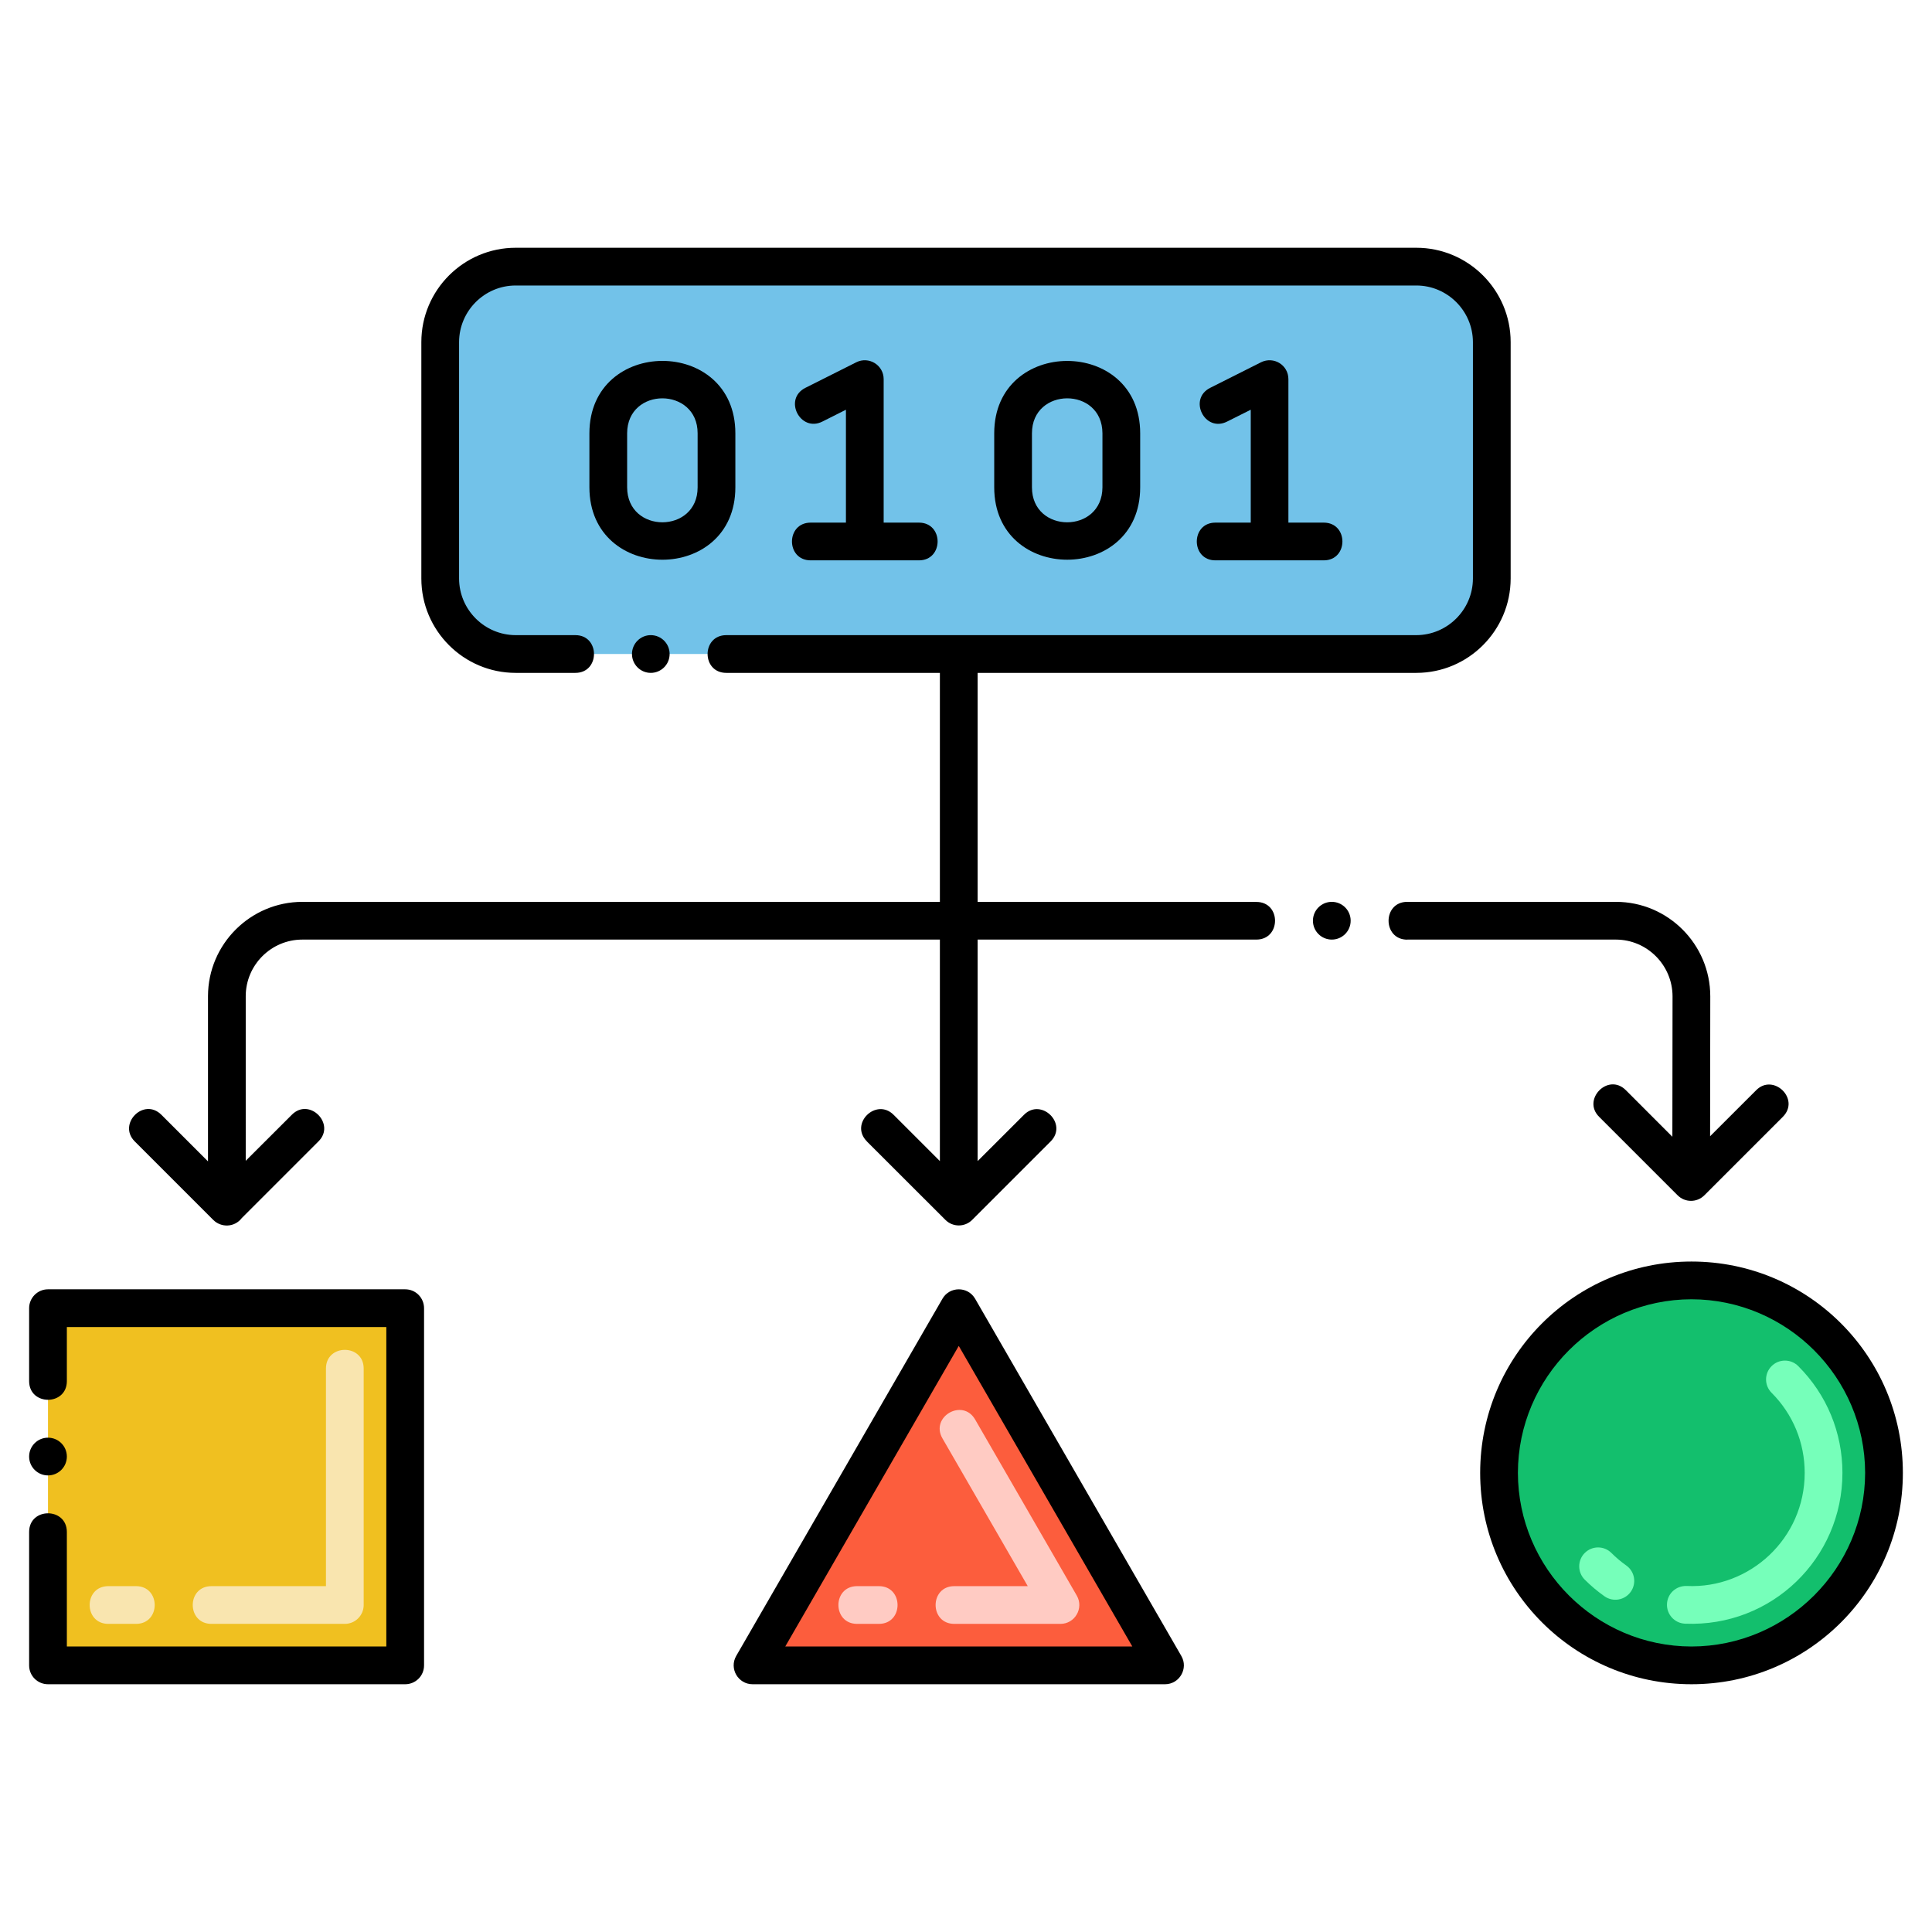 <svg xmlns="http://www.w3.org/2000/svg"  viewBox="0 0 256 256" width="1600px" height="1600px"><path fill="#72C2E9" d="M187.667,35.328H68.333c-5.523,0-10,4.477-10,10v31.333c0,5.522,4.477,10,10,10h119.333 c5.523,0,10-4.478,10-10V45.328C197.667,39.805,193.189,35.328,187.667,35.328z"/><rect width="47.33" height="47.33" x="6.359" y="173.342" fill="#F0C020"/><polygon fill="#FC5D3D" points="127.044,173.342 154.37,220.672 99.718,220.672"/><circle cx="224.133" cy="195.164" r="25.507" fill="#13BF6D"/><path fill="#F9E5AF" d="M45.689,215.172H28.02c-3.303,0-3.308-5,0-5h15.17v-28.83c0-3.303,5-3.308,5,0v31.33 C48.189,214.053,47.07,215.172,45.689,215.172z M18.02,215.172h-3.66c-3.303,0-3.308-5,0-5h3.66 C21.323,210.172,21.328,215.172,18.02,215.172z"/><path fill="#FFCBC3" d="M140.514,215.172h-14.061c-3.303,0-3.308-5,0-5h9.73l-11.305-19.58c-1.652-2.86,2.676-5.365,4.33-2.5 l13.47,23.33C143.64,213.087,142.435,215.172,140.514,215.172z M116.453,215.172h-2.879c-3.303,0-3.308-5,0-5h2.879 C119.756,210.172,119.761,215.172,116.453,215.172z"/><path d="M151.08,64.58v-7.17c0-12.779-19.34-12.778-19.34,0v7.17C131.74,77.359,151.08,77.358,151.08,64.58z M136.74,64.58v-7.17 c0-6.146,9.314-6.199,9.34,0v7.17C146.054,70.763,136.74,70.739,136.74,64.58z"/><path d="M161.05,69.25c-3.29,0-3.291,5,0,5h14.35c3.301,0,3.305-5,0-5h-4.68V50.24c0-1.876-1.952-3.063-3.62-2.24l-6.74,3.39 c-2.959,1.48-0.723,5.964,2.24,4.47l3.13-1.569v14.96H161.05z"/><path d="M97.439,64.58v-7.17c0-12.793-19.316-12.778-19.34,0v7.17C78.123,77.367,97.439,77.357,97.439,64.58z M92.439,64.58 c0,6.155-9.316,6.185-9.34,0v-7.17c0.024-6.195,9.34-6.149,9.34,0V64.58z"/><path d="M107.42,69.25c-3.303,0-3.307,5,0,5h14.34c3.303,0,3.307-5,0-5h-4.67V50.24c0-1.876-1.975-3.063-3.62-2.24l-6.75,3.39 c-2.966,1.496-0.678,5.947,2.25,4.47l3.12-1.569v14.96H107.42z"/><path d="M186.47,124.51l0.01-0.01h27.641c4.13,0.01,7.489,3.38,7.5,7.52l-0.023,18.605l-6.167-6.174 c-2.35-2.353-5.852,1.261-3.53,3.54l10.4,10.399c0.969,0.969,2.548,0.98,3.53,0l10.399-10.399c2.359-2.359-1.256-5.83-3.529-3.53 l-6.103,6.095l0.023-18.536c0-6.899-5.61-12.52-12.5-12.52h-27.65C183.163,119.5,183.171,124.51,186.47,124.51z"/><circle cx="176.47" cy="122" r="2.5"/><path d="M3.859,220.67c0,1.406,1.137,2.5,2.5,2.5h47.33c1.367,0,2.5-1.095,2.5-2.5v-47.33c0-1.34-1.071-2.5-2.5-2.5H6.359 c-1.409,0-2.5,1.156-2.5,2.5V183c0,3.303,5,3.307,5,0v-7.16h42.33v42.33H8.859V203c0-3.303-5-3.308-5,0V220.67z"/><circle cx="6.359" cy="193" r="2.5"/><path d="M124.88,172.09l-27.33,47.33c-0.959,1.676,0.256,3.75,2.17,3.75h54.65c1.923,0,3.124-2.099,2.16-3.75l-27.32-47.33 C128.219,170.393,125.81,170.459,124.88,172.09z M104.05,218.17l22.99-39.83l23,39.83H104.05z"/><path d="M224.13,223.17c15.484,0,28.01-12.511,28.01-28.01c0-15.461-12.498-28-28.01-28c-15.48,0-28,12.52-28,28 C196.13,210.665,208.664,223.17,224.13,223.17z M224.13,172.16c12.67,0.02,22.99,10.34,23.01,23 c-0.02,12.67-10.34,22.989-23.01,23.01c-12.66-0.021-22.98-10.34-23-23.01C201.149,182.5,211.47,172.18,224.13,172.16z"/><path d="M83.74,86.66c0,1.38,1.119,2.5,2.489,2.5c1.38,0,2.5-1.12,2.5-2.5c0-1.381-1.12-2.5-2.5-2.5 C84.859,84.16,83.74,85.279,83.74,86.66z"/><path d="M200.17,76.66V45.33c0-6.891-5.61-12.5-12.5-12.5H68.33c-6.891,0-12.5,5.609-12.5,12.5v31.33c0,6.89,5.609,12.5,12.5,12.5 h7.91c3.291,0,3.289-5,0-5h-7.91c-4.13-0.011-7.49-3.37-7.5-7.5V45.33c0.01-4.13,3.37-7.5,7.5-7.5h119.34c4.12,0,7.49,3.37,7.5,7.5 v31.33c-0.01,4.13-3.38,7.489-7.5,7.5H96.24c-3.303,0-3.308,5,0,5h0.01h28.29v30.346L40.06,119.5 c-6.88,0.01-12.479,5.6-12.5,12.479v21.91l-6.17-6.17c-2.352-2.352-5.836,1.22-3.54,3.521c0,0.01,0,0.01,0.01,0.01l10.4,10.399 c1.032,1.033,2.811,1.015,3.784-0.254l10.146-10.146c2.347-2.299-1.192-5.894-3.529-3.53l-6.101,6.093V131.99 c0.01-4.131,3.38-7.49,7.5-7.49h84.48v29.35l-6.13-6.13c-2.305-2.305-5.892,1.168-3.54,3.521c0,0.01,0,0.01,0,0.01l10.404,10.393 c0.993,0.993,2.58,0.964,3.536,0.006l10.4-10.399c2.346-2.35-1.249-5.835-3.53-3.53l-6.14,6.133V124.5h36.93 c3.296,0,3.315-4.99,0-4.99l-36.93-0.003V89.16h58.13C194.56,89.16,200.16,83.55,200.17,76.66z"/><g><path fill="#76FFBA" d="M223.274,215.146c-1.379-0.06-2.449-1.226-2.391-2.605c0.059-1.379,1.193-2.429,2.605-2.391 c8.377,0.397,15.644-6.304,15.644-14.986c0-4.013-1.558-7.781-4.387-10.611c-0.977-0.977-0.977-2.56,0-3.535 c0.977-0.977,2.561-0.977,3.535,0c3.773,3.774,5.852,8.798,5.852,14.146C244.133,206.479,234.781,215.618,223.274,215.146z M212.603,211.516c-0.926-0.653-1.806-1.395-2.615-2.203c-0.977-0.976-0.978-2.559-0.002-3.535 c0.976-0.979,2.558-0.979,3.535-0.002c0.609,0.608,1.271,1.166,1.965,1.656c1.128,0.796,1.397,2.355,0.601,3.483 C215.291,212.044,213.728,212.312,212.603,211.516z"/></g></svg>